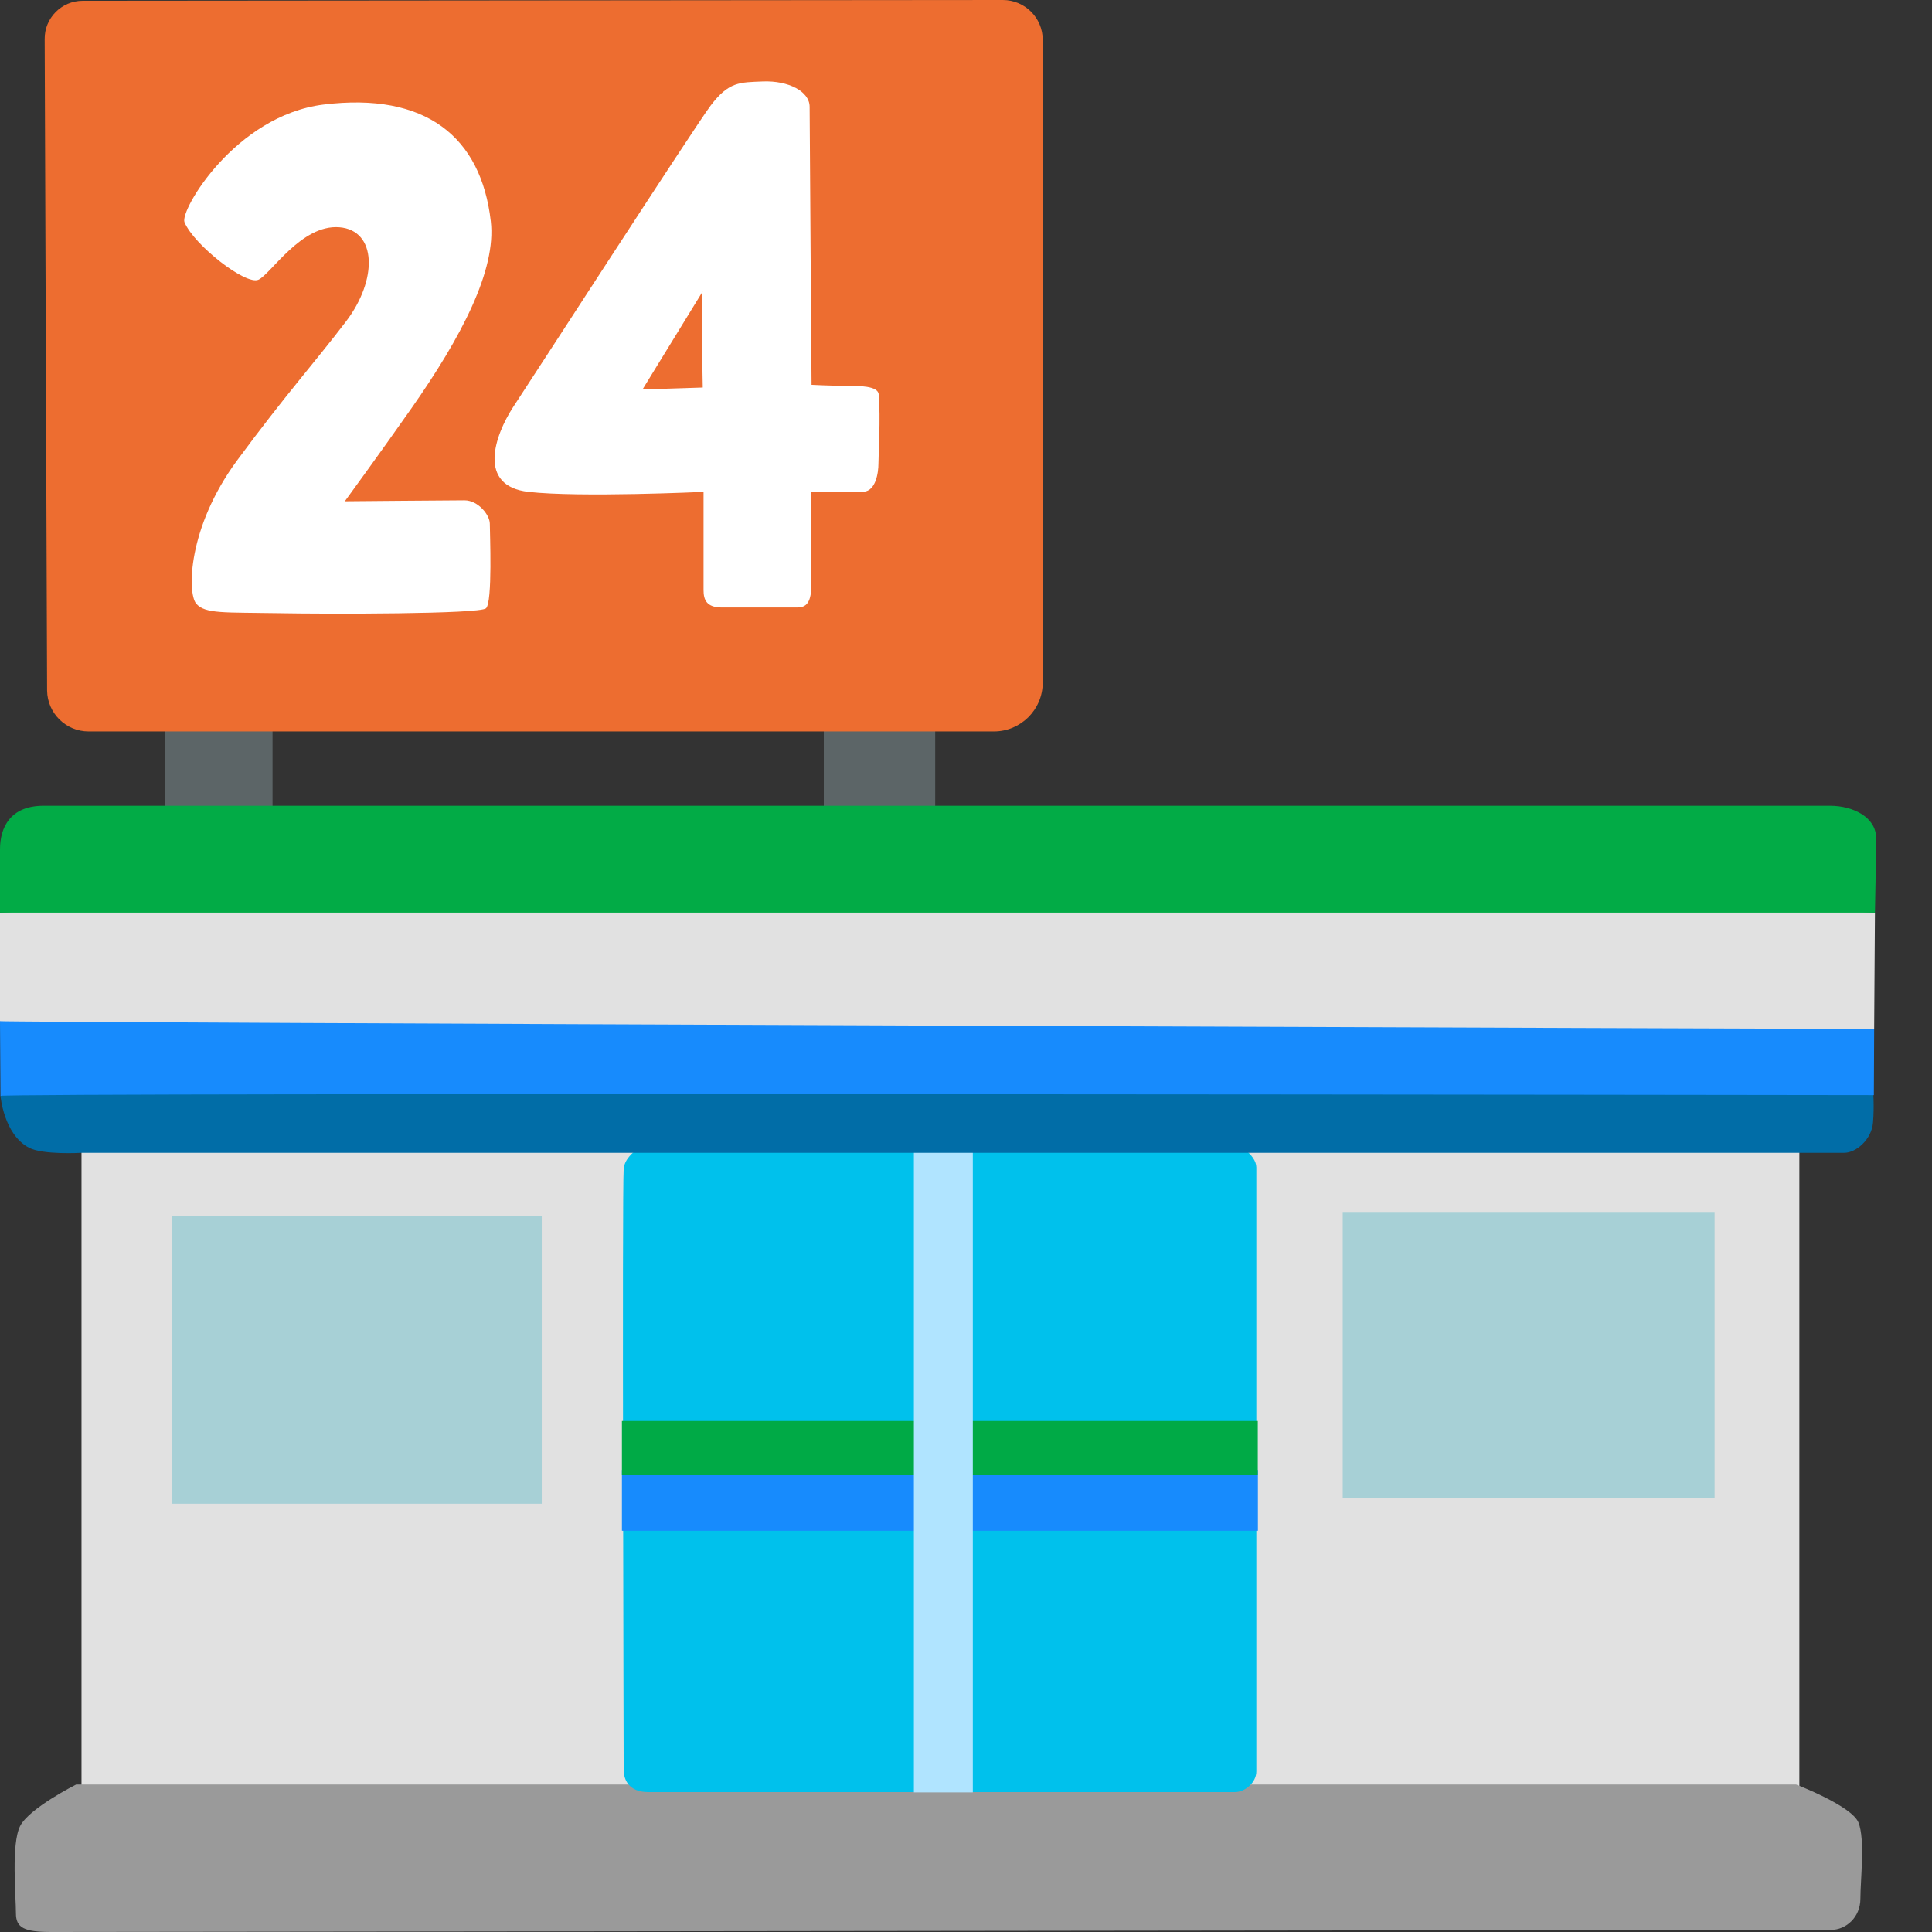 <svg width="32" height="32" viewBox="0 0 32 32" fill="none" xmlns="http://www.w3.org/2000/svg">
<rect x="0" y="0" width="32" height="32" fill="#333333" stroke="none"/>
<path d="M29.803 18.588H1.35V30.789H29.803V18.588Z" fill="#E1E1E1"/>
<path d="M0.264 31.69C0.264 31.931 0.4 32 0.847 32C1.293 32 30.092 31.965 30.332 31.965C30.573 31.965 30.814 31.759 30.814 31.449C30.814 31.139 30.894 30.465 30.782 30.187C30.669 29.909 29.749 29.558 29.749 29.558H1.261C1.261 29.558 0.483 29.949 0.333 30.246C0.183 30.543 0.264 31.414 0.264 31.69Z" fill="#9A9A9A"/>
<path d="M10.846 18.889C10.846 18.889 10.357 19.047 10.33 19.363C10.303 19.678 10.33 29.157 10.33 29.314C10.33 29.472 10.411 29.683 10.737 29.683C11.063 29.683 20.293 29.683 20.456 29.683C20.619 29.683 20.809 29.526 20.809 29.341C20.809 29.157 20.809 19.547 20.809 19.336C20.809 19.125 20.482 18.913 20.293 18.889C20.105 18.865 10.846 18.889 10.846 18.889Z" fill="#00C1EC"/>
<path d="M20.835 24.349H10.301V25.355H20.835V24.349Z" fill="#178BFD"/>
<path d="M20.833 23.536H10.301V24.432H20.833V23.536Z" fill="#00AA46"/>
<path d="M8.973 20.139H2.846V24.907H8.973V20.139Z" fill="#A7D0D6"/>
<path d="M28.399 20.074H22.24V24.81H28.399V20.074Z" fill="#A7D0D6"/>
<path d="M16.113 18.864H15.137V29.688H16.113V18.864Z" fill="#B0E4FF"/>
<path d="M15.712 14.842L0.008 18.15C0.008 18.15 0.061 18.789 0.479 19.009C0.711 19.132 1.345 19.094 1.345 19.094C1.345 19.094 30.352 19.094 30.547 19.094C30.742 19.094 30.999 18.875 31.023 18.594C31.047 18.313 31.023 18.032 31.023 18.032L15.712 14.842Z" fill="#016DA7"/>
<path d="M0.008 18.152L0 16.914L0.671 15.933L31.042 17.045L31.037 18.139C31.037 18.139 0.064 18.094 0.008 18.152Z" fill="#178BFD"/>
<path d="M0 16.914V15.117L14.798 14.154L31.055 15.117L31.042 17.043C31.042 17.045 0.021 16.936 0 16.914Z" fill="#E1E1E1"/>
<path d="M15.49 11.413H13.645V13.863H15.49V11.413Z" fill="#5C6567"/>
<path d="M4.514 11.11H2.732V13.76H4.514V11.11Z" fill="#5C6567"/>
<path d="M0 15.116C0 15.116 0 14.429 0 14.068C0 13.707 0.168 13.346 0.722 13.346C1.276 13.346 29.93 13.346 30.312 13.346C30.695 13.346 31.074 13.538 31.074 13.878C31.074 14.218 31.055 15.116 31.055 15.116H0Z" fill="#02AB46"/>
<path d="M1.369 0.013L16.61 0C16.974 0 17.271 0.294 17.271 0.661V11.305C17.271 11.754 16.907 12.115 16.461 12.115H1.468C1.091 12.115 0.786 11.813 0.78 11.439L0.74 0.65C0.735 0.3 1.018 0.013 1.369 0.013Z" fill="#ED6D30"/>
<path d="M4.281 4.633C4.486 4.54 4.989 3.716 5.618 3.764C6.246 3.812 6.257 4.636 5.73 5.326C5.214 6.003 4.732 6.535 3.925 7.629C3.104 8.744 3.104 9.819 3.248 9.996C3.393 10.172 3.732 10.14 4.585 10.156C5.439 10.172 7.936 10.172 8.049 10.076C8.161 9.979 8.113 8.819 8.113 8.674C8.113 8.53 7.92 8.287 7.693 8.287C7.468 8.287 5.711 8.303 5.711 8.303C5.711 8.303 6.246 7.573 6.808 6.773C7.645 5.58 8.223 4.473 8.129 3.665C7.969 2.264 7.049 1.523 5.358 1.732C3.898 1.913 2.975 3.486 3.056 3.681C3.213 4.058 4.072 4.73 4.281 4.633Z" fill="white"/>
<path d="M14.555 6.534C14.544 6.39 14.234 6.39 13.991 6.39C13.75 6.39 13.442 6.374 13.442 6.374C13.442 6.374 13.41 2.025 13.41 1.769C13.41 1.512 13.057 1.333 12.637 1.349C12.25 1.365 12.073 1.349 11.768 1.752C11.52 2.079 8.73 6.395 8.497 6.746C8.193 7.214 7.901 8.051 8.754 8.147C9.607 8.243 11.653 8.147 11.653 8.147C11.653 8.147 11.653 9.613 11.653 9.773C11.653 9.934 11.701 10.062 11.958 10.062C12.215 10.062 13.039 10.062 13.199 10.062C13.36 10.062 13.44 9.982 13.44 9.658C13.44 9.337 13.44 8.144 13.44 8.144C13.44 8.144 14.116 8.16 14.309 8.144C14.502 8.128 14.55 7.84 14.55 7.676C14.55 7.513 14.587 6.936 14.555 6.534ZM10.642 6.451L11.64 4.825C11.608 4.825 11.64 6.419 11.64 6.419L10.642 6.451Z" fill="white"/>
</svg>
